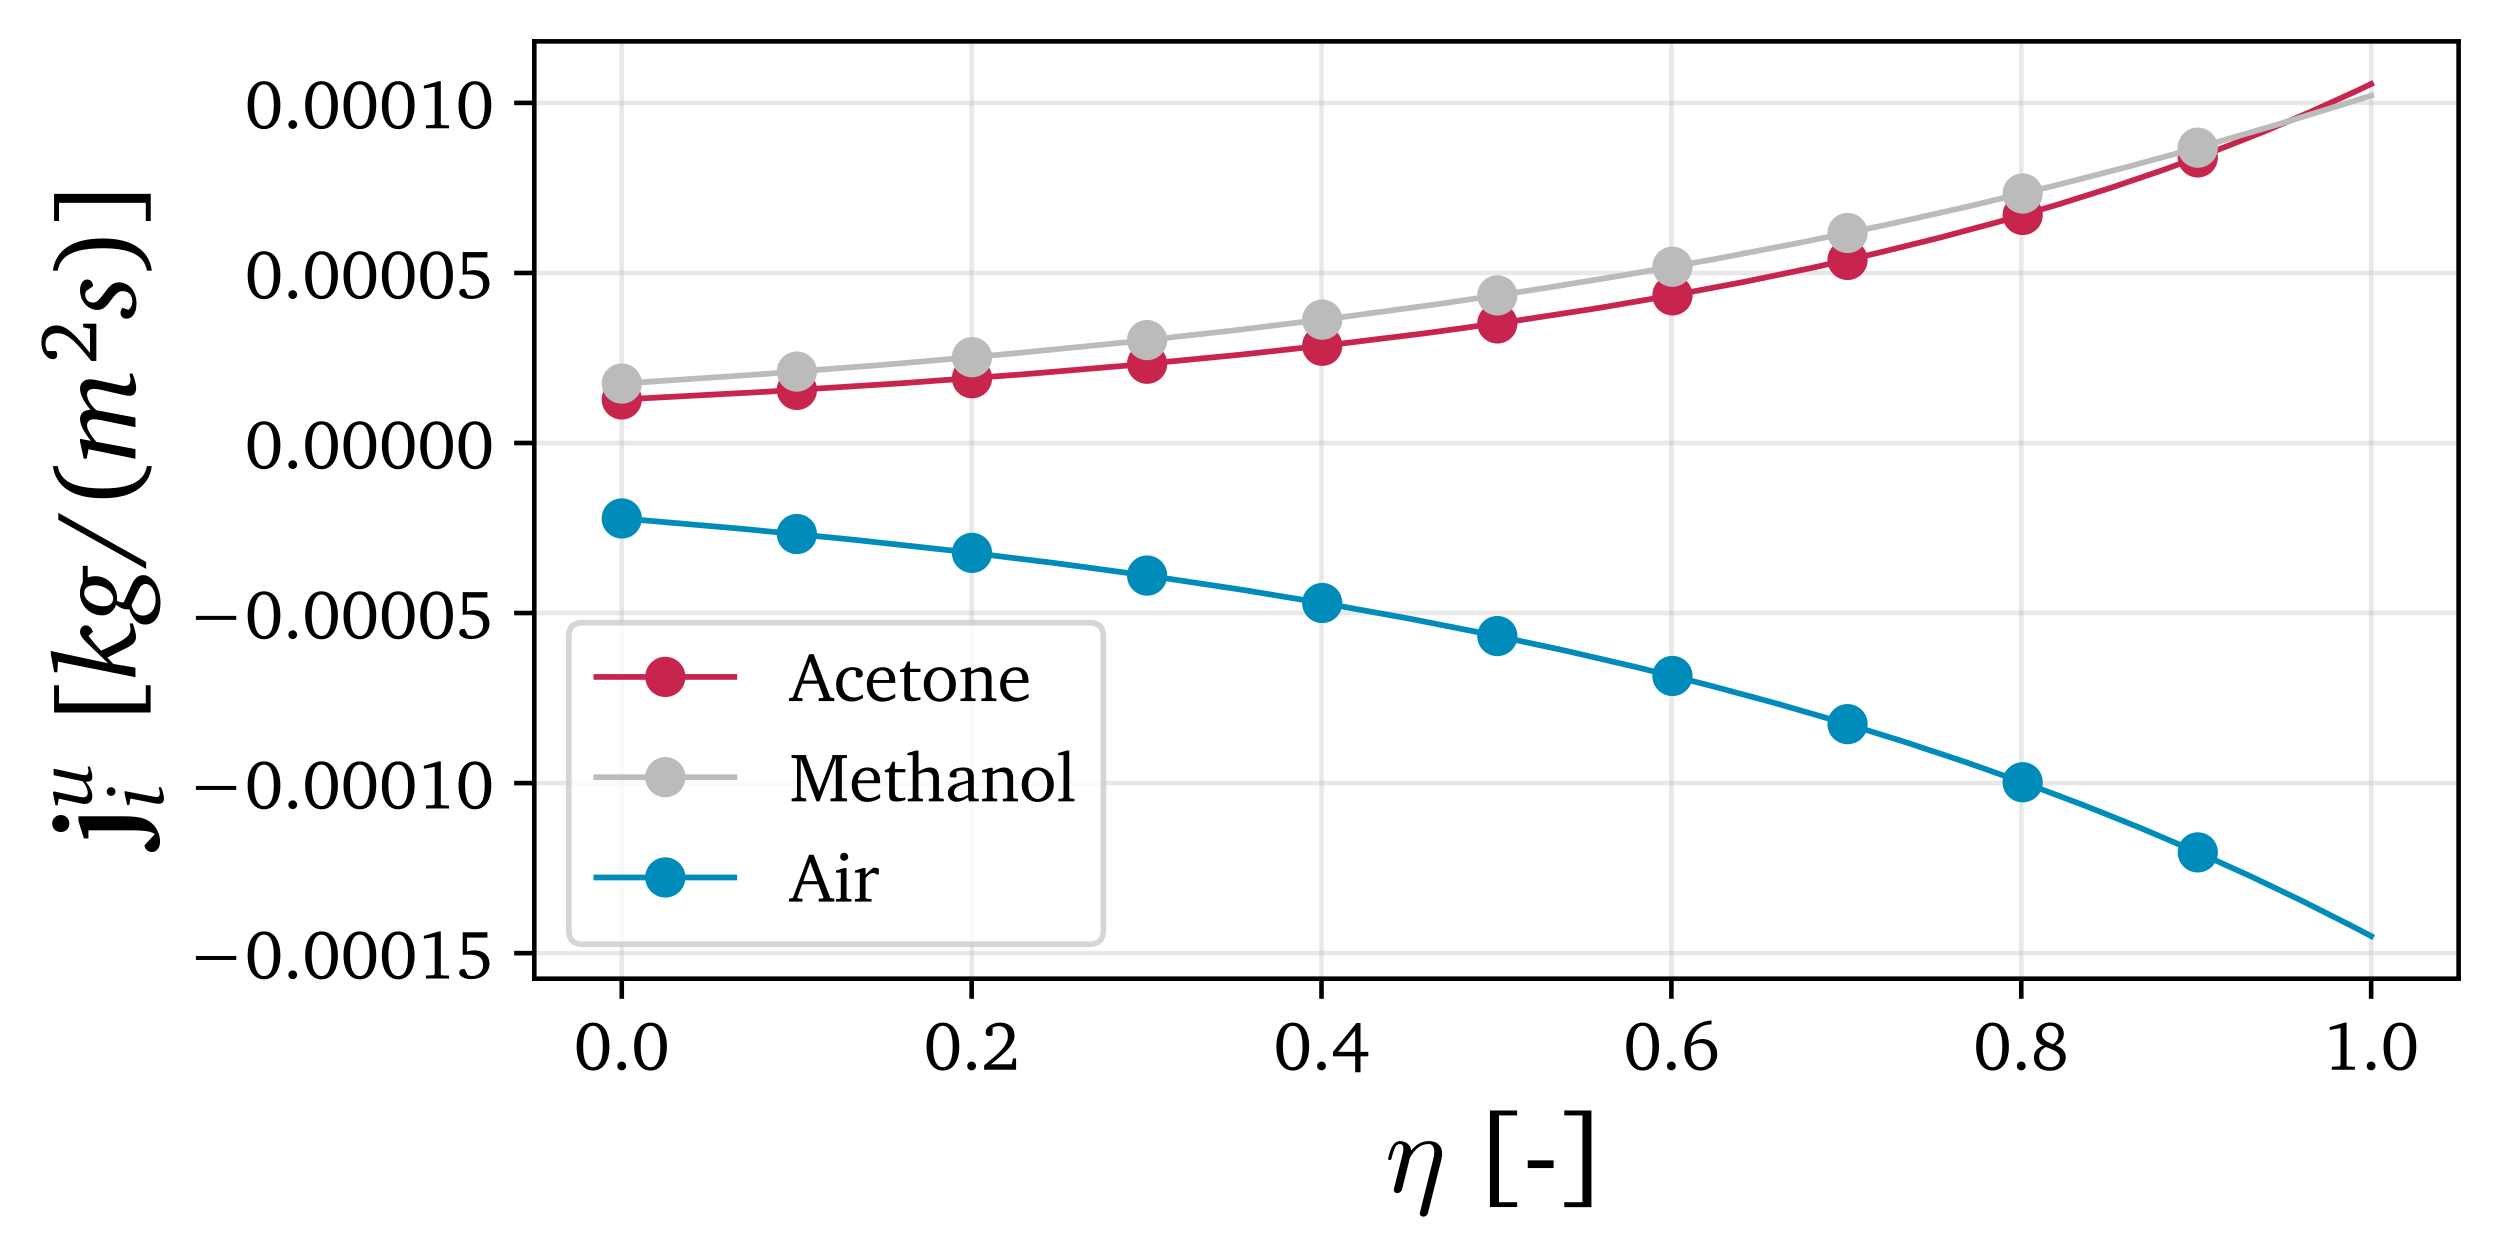 <?xml version="1.0" encoding="utf-8" standalone="no"?>
<!DOCTYPE svg PUBLIC "-//W3C//DTD SVG 1.1//EN"
  "http://www.w3.org/Graphics/SVG/1.1/DTD/svg11.dtd">
<!-- Created with matplotlib (https://matplotlib.org/) -->
<svg height="219.005pt" version="1.1" viewBox="0 0 434.959 219.005" width="434.959pt" xmlns="http://www.w3.org/2000/svg" xmlns:xlink="http://www.w3.org/1999/xlink">
 <defs>
  <style type="text/css">
*{stroke-linecap:butt;stroke-linejoin:round;}
  </style>
 </defs>
 <g id="figure_1">
  <g id="patch_1">
   <path d="M 0 219.005 
L 434.959 219.005 
L 434.959 0 
L 0 0 
z
" style="fill:#ffffff;"/>
  </g>
  <g id="axes_1">
   <g id="patch_2">
    <path d="M 92.959 170.28 
L 427.759 170.28 
L 427.759 7.2 
L 92.959 7.2 
z
" style="fill:#ffffff;"/>
   </g>
   <g id="matplotlib.axis_1">
    <g id="xtick_1">
     <g id="line2d_1">
      <path clip-path="url(#p4b69313952)" d="M 108.177 170.28 
L 108.177 7.2 
" style="fill:none;stroke:#b0b0b0;stroke-linecap:square;stroke-opacity:0.3;stroke-width:0.8;"/>
     </g>
     <g id="line2d_2">
      <defs>
       <path d="M 0 0 
L 0 3.5 
" id="m5c339dd73e" style="stroke:#000000;stroke-width:0.8;"/>
      </defs>
      <g>
       <use style="stroke:#000000;stroke-width:0.8;" x="108.177" xlink:href="#m5c339dd73e" y="170.28"/>
      </g>
     </g>
     <g id="text_1">
      <!-- 0.0 -->
      <defs>
       <path d="M 27.797 68.297 
Q 33.203 68.297 37.547 66 
Q 41.906 63.703 45 59.25 
Q 48.094 54.797 49.797 48.344 
Q 51.5 41.906 51.5 33.594 
Q 51.5 25.297 49.797 18.844 
Q 48.094 12.406 45 7.953 
Q 41.906 3.5 37.547 1.141 
Q 33.203 -1.203 27.797 -1.203 
Q 22.406 -1.203 18.047 1.141 
Q 13.703 3.5 10.594 7.953 
Q 7.5 12.406 5.797 18.844 
Q 4.094 25.297 4.094 33.594 
Q 4.094 41.906 5.797 48.344 
Q 7.5 54.797 10.594 59.25 
Q 13.703 63.703 18.047 66 
Q 22.406 68.297 27.797 68.297 
z
M 27.797 63.594 
Q 20.906 63.594 17.203 56.047 
Q 13.5 48.5 13.5 33.5 
Q 13.5 18.594 17.203 11.094 
Q 20.906 3.594 27.797 3.594 
Q 34.703 3.594 38.344 11.141 
Q 42 18.703 42 33.594 
Q 42 48.5 38.344 56.047 
Q 34.703 63.594 27.797 63.594 
z
" id="Charter-48"/>
       <path d="M 13.906 11.797 
Q 16.5 11.797 18.344 9.938 
Q 20.203 8.094 20.203 5.406 
Q 20.203 2.797 18.344 0.938 
Q 16.5 -0.906 13.906 -0.906 
Q 11.297 -0.906 9.391 0.891 
Q 7.5 2.703 7.5 5.406 
Q 7.5 8.094 9.391 9.938 
Q 11.297 11.797 13.906 11.797 
z
" id="Charter-46"/>
      </defs>
      <g transform="translate(99.838 186.111)scale(0.12 -0.12)">
       <use xlink:href="#Charter-48"/>
       <use x="55.6" xlink:href="#Charter-46"/>
       <use x="83.4" xlink:href="#Charter-48"/>
      </g>
     </g>
    </g>
    <g id="xtick_2">
     <g id="line2d_3">
      <path clip-path="url(#p4b69313952)" d="M 169.05 170.28 
L 169.05 7.2 
" style="fill:none;stroke:#b0b0b0;stroke-linecap:square;stroke-opacity:0.3;stroke-width:0.8;"/>
     </g>
     <g id="line2d_4">
      <g>
       <use style="stroke:#000000;stroke-width:0.8;" x="169.05" xlink:href="#m5c339dd73e" y="170.28"/>
      </g>
     </g>
     <g id="text_2">
      <!-- 0.2 -->
      <defs>
       <path d="M 44.203 7.906 
L 46 16.406 
L 50.5 16.406 
L 50.5 0 
L 4.203 0 
L 4.203 6.297 
Q 12.406 13 18.797 18.5 
Q 25.203 24 29.594 28.953 
Q 34 33.906 36.297 38.547 
Q 38.594 43.203 38.594 48.094 
Q 38.594 55.297 35.094 59.25 
Q 31.594 63.203 25.297 63.203 
Q 23 63.203 20.844 62.641 
Q 18.703 62.094 16.406 60.797 
L 16.406 50.094 
Q 14.297 48.594 11.906 48.594 
Q 9.297 48.594 7.797 50.094 
Q 6.297 51.594 6.297 54.203 
Q 6.297 56.797 7.844 59.344 
Q 9.406 61.906 12.25 63.906 
Q 15.094 65.906 18.938 67.094 
Q 22.797 68.297 27.5 68.297 
Q 32.297 68.297 36.141 66.938 
Q 40 65.594 42.703 63.094 
Q 45.406 60.594 46.844 57.094 
Q 48.297 53.594 48.297 49.406 
Q 48.297 44.703 46.047 40.094 
Q 43.797 35.5 39.438 30.547 
Q 35.094 25.594 28.75 20.047 
Q 22.406 14.5 14.094 7.906 
z
" id="Charter-50"/>
      </defs>
      <g transform="translate(160.711 186.111)scale(0.12 -0.12)">
       <use xlink:href="#Charter-48"/>
       <use x="55.6" xlink:href="#Charter-46"/>
       <use x="83.4" xlink:href="#Charter-50"/>
      </g>
     </g>
    </g>
    <g id="xtick_3">
     <g id="line2d_5">
      <path clip-path="url(#p4b69313952)" d="M 229.922 170.28 
L 229.922 7.2 
" style="fill:none;stroke:#b0b0b0;stroke-linecap:square;stroke-opacity:0.3;stroke-width:0.8;"/>
     </g>
     <g id="line2d_6">
      <g>
       <use style="stroke:#000000;stroke-width:0.8;" x="229.922" xlink:href="#m5c339dd73e" y="170.28"/>
      </g>
     </g>
     <g id="text_3">
      <!-- 0.4 -->
      <defs>
       <path d="M 42.594 67.703 
L 42.594 25.906 
L 53.906 25.906 
L 53.906 19.406 
L 42.594 19.406 
L 42.594 -3.703 
L 34.906 -3.703 
L 34.906 19.406 
L 2.703 19.406 
L 2.703 25.906 
L 36.797 67.703 
z
M 10.203 25.906 
L 34.906 25.906 
L 34.906 56.797 
z
" id="Charter-52"/>
      </defs>
      <g transform="translate(221.583 186.111)scale(0.12 -0.12)">
       <use xlink:href="#Charter-48"/>
       <use x="55.6" xlink:href="#Charter-46"/>
       <use x="83.4" xlink:href="#Charter-52"/>
      </g>
     </g>
    </g>
    <g id="xtick_4">
     <g id="line2d_7">
      <path clip-path="url(#p4b69313952)" d="M 290.795 170.28 
L 290.795 7.2 
" style="fill:none;stroke:#b0b0b0;stroke-linecap:square;stroke-opacity:0.3;stroke-width:0.8;"/>
     </g>
     <g id="line2d_8">
      <g>
       <use style="stroke:#000000;stroke-width:0.8;" x="290.795" xlink:href="#m5c339dd73e" y="170.28"/>
      </g>
     </g>
     <g id="text_4">
      <!-- 0.6 -->
      <defs>
       <path d="M 44.297 65.594 
L 44 65.594 
Q 31.906 65.594 24.453 58.688 
Q 17 51.797 14.703 38.406 
Q 22.594 44.5 31.703 44.5 
Q 36.203 44.5 40 42.891 
Q 43.797 41.297 46.547 38.391 
Q 49.297 35.5 50.891 31.5 
Q 52.5 27.5 52.5 22.703 
Q 52.5 17.594 50.641 13.25 
Q 48.797 8.906 45.547 5.703 
Q 42.297 2.5 37.844 0.641 
Q 33.406 -1.203 28.297 -1.203 
Q 23.203 -1.203 18.953 0.797 
Q 14.703 2.797 11.594 6.5 
Q 8.5 10.203 6.75 15.547 
Q 5 20.906 5 27.703 
Q 5 37.297 7.703 45.094 
Q 10.406 52.906 15.453 58.547 
Q 20.5 64.203 27.797 67.5 
Q 35.094 70.797 44.297 71.406 
z
M 14.5 34 
Q 14.297 32.406 14.297 30.844 
Q 14.297 29.297 14.297 27.906 
Q 14.297 15.906 18.141 9.75 
Q 22 3.594 29.094 3.594 
Q 32.203 3.594 34.844 4.938 
Q 37.5 6.297 39.391 8.688 
Q 41.297 11.094 42.344 14.438 
Q 43.406 17.797 43.406 21.797 
Q 43.406 29.594 39.406 34.047 
Q 35.406 38.5 29 38.5 
Q 20.594 38.5 14.5 34 
z
" id="Charter-54"/>
      </defs>
      <g transform="translate(282.456 186.111)scale(0.12 -0.12)">
       <use xlink:href="#Charter-48"/>
       <use x="55.6" xlink:href="#Charter-46"/>
       <use x="83.4" xlink:href="#Charter-54"/>
      </g>
     </g>
    </g>
    <g id="xtick_5">
     <g id="line2d_9">
      <path clip-path="url(#p4b69313952)" d="M 351.668 170.28 
L 351.668 7.2 
" style="fill:none;stroke:#b0b0b0;stroke-linecap:square;stroke-opacity:0.3;stroke-width:0.8;"/>
     </g>
     <g id="line2d_10">
      <g>
       <use style="stroke:#000000;stroke-width:0.8;" x="351.668" xlink:href="#m5c339dd73e" y="170.28"/>
      </g>
     </g>
     <g id="text_5">
      <!-- 0.8 -->
      <defs>
       <path d="M 32.094 36.906 
Q 36 39.5 38.047 43.094 
Q 40.094 46.703 40.094 50.703 
Q 40.094 56.703 36.797 60.203 
Q 33.5 63.703 28 63.703 
Q 25.406 63.703 23.203 62.797 
Q 21 61.906 19.344 60.297 
Q 17.703 58.703 16.797 56.547 
Q 15.906 54.406 15.906 51.906 
Q 15.906 46.906 19.906 43.344 
Q 23.906 39.797 32.094 36.906 
z
M 36.297 35.094 
Q 43.406 32.594 47 28.188 
Q 50.594 23.797 50.594 17.906 
Q 50.594 13.906 48.938 10.344 
Q 47.297 6.797 44.25 4.141 
Q 41.203 1.5 36.953 -0.047 
Q 32.703 -1.594 27.5 -1.594 
Q 22.094 -1.594 17.797 -0.141 
Q 13.5 1.297 10.547 3.844 
Q 7.594 6.406 6 9.953 
Q 4.406 13.5 4.406 17.703 
Q 4.406 29.703 18.094 35 
Q 7.594 39.406 7.594 50.406 
Q 7.594 54.406 9.094 57.703 
Q 10.594 61 13.297 63.391 
Q 16 65.797 19.797 67.141 
Q 23.594 68.5 28.297 68.5 
Q 32.797 68.5 36.391 67.25 
Q 40 66 42.547 63.75 
Q 45.094 61.5 46.438 58.391 
Q 47.797 55.297 47.797 51.703 
Q 47.797 46.703 44.844 42.344 
Q 41.906 38 36.297 35.094 
z
M 21.906 32.906 
Q 16.797 30.203 14.438 26.797 
Q 12.094 23.406 12.094 18.297 
Q 12.094 11.703 16.344 7.641 
Q 20.594 3.594 27.797 3.594 
Q 34.297 3.594 38.141 7.25 
Q 42 10.906 42 16.906 
Q 42 19.906 40.75 22.047 
Q 39.5 24.203 37 26 
Q 34.5 27.797 30.703 29.391 
Q 26.906 31 21.906 32.906 
z
" id="Charter-56"/>
      </defs>
      <g transform="translate(343.329 186.111)scale(0.12 -0.12)">
       <use xlink:href="#Charter-48"/>
       <use x="55.6" xlink:href="#Charter-46"/>
       <use x="83.4" xlink:href="#Charter-56"/>
      </g>
     </g>
    </g>
    <g id="xtick_6">
     <g id="line2d_11">
      <path clip-path="url(#p4b69313952)" d="M 412.541 170.28 
L 412.541 7.2 
" style="fill:none;stroke:#b0b0b0;stroke-linecap:square;stroke-opacity:0.3;stroke-width:0.8;"/>
     </g>
     <g id="line2d_12">
      <g>
       <use style="stroke:#000000;stroke-width:0.8;" x="412.541" xlink:href="#m5c339dd73e" y="170.28"/>
      </g>
     </g>
     <g id="text_6">
      <!-- 1.0 -->
      <defs>
       <path d="M 33.906 68.297 
L 33.906 6.203 
L 35.094 4.703 
L 45.906 4.203 
L 45.906 0 
L 12.406 0 
L 12.406 4.297 
L 23.906 4.906 
L 25.094 6.594 
L 25.094 60.406 
L 9.406 57.594 
L 9.406 61.797 
L 31.094 68.297 
z
" id="Charter-49"/>
      </defs>
      <g transform="translate(404.202 186.111)scale(0.12 -0.12)">
       <use xlink:href="#Charter-49"/>
       <use x="55.6" xlink:href="#Charter-46"/>
       <use x="83.4" xlink:href="#Charter-48"/>
      </g>
     </g>
    </g>
    <g id="text_7">
     <!-- $\eta$ [-] -->
     <defs>
      <path d="M 10.688 -1.125 
Q 9.469 -1.125 8.594 -0.344 
Q 7.719 0.438 7.719 1.703 
Q 7.719 2.297 7.812 2.594 
L 15.281 32.422 
Q 16.016 35.203 16.016 37.312 
Q 16.016 41.609 13.094 41.609 
Q 9.969 41.609 8.453 37.859 
Q 6.938 34.125 5.516 28.422 
Q 5.516 28.125 5.219 27.953 
Q 4.938 27.781 4.688 27.781 
L 3.516 27.781 
Q 3.172 27.781 2.922 28.141 
Q 2.688 28.516 2.688 28.812 
Q 3.766 33.156 4.766 36.172 
Q 5.766 39.203 7.891 41.688 
Q 10.016 44.188 13.188 44.188 
Q 16.891 44.188 19.797 41.844 
Q 22.703 39.5 22.703 35.797 
Q 25.641 39.703 29.594 41.938 
Q 33.547 44.188 38.188 44.188 
Q 43.406 44.188 46.547 41.375 
Q 49.703 38.578 49.703 33.406 
Q 49.703 30.422 49.031 27.875 
L 37.406 -18.406 
Q 37.109 -19.828 35.938 -20.703 
Q 34.766 -21.578 33.297 -21.578 
Q 32.078 -21.578 31.203 -20.812 
Q 30.328 -20.062 30.328 -18.797 
Q 30.328 -18.219 30.422 -18.016 
L 41.891 28.078 
Q 42.922 32.172 42.922 34.906 
Q 42.922 37.703 41.75 39.656 
Q 40.578 41.609 37.984 41.609 
Q 28.172 41.609 21.688 29.5 
L 14.891 2.203 
Q 14.547 0.828 13.344 -0.141 
Q 12.156 -1.125 10.688 -1.125 
z
" id="Cmmi10-180"/>
      <path id="Charter-32"/>
      <path d="M 37.594 70.797 
L 37.594 66.5 
L 21.797 66.5 
L 21.797 -9 
L 37.594 -9 
L 37.594 -13.203 
L 13.906 -13.203 
L 13.906 70.797 
z
" id="Charter-91"/>
      <path d="M 27.203 27.406 
L 27.203 20.703 
L 4.703 20.703 
L 4.703 27.406 
z
" id="Charter-45"/>
      <path d="M 28.203 70.797 
L 28.203 -13.297 
L 4.594 -13.297 
L 4.594 -9 
L 20.406 -9 
L 20.406 66.5 
L 4.594 66.5 
L 4.594 70.797 
z
" id="Charter-93"/>
     </defs>
     <g transform="translate(240.959 207.405)scale(0.2 -0.2)">
      <use transform="translate(0 0.203)" xlink:href="#Cmmi10-180"/>
      <use transform="translate(49.609 0.203)" xlink:href="#Charter-32"/>
      <use transform="translate(77.409 0.203)" xlink:href="#Charter-91"/>
      <use transform="translate(119.509 0.203)" xlink:href="#Charter-45"/>
      <use transform="translate(151.409 0.203)" xlink:href="#Charter-93"/>
     </g>
    </g>
   </g>
   <g id="matplotlib.axis_2">
    <g id="ytick_1">
     <g id="line2d_13">
      <path clip-path="url(#p4b69313952)" d="M 92.959 165.831 
L 427.759 165.831 
" style="fill:none;stroke:#b0b0b0;stroke-linecap:square;stroke-opacity:0.3;stroke-width:0.8;"/>
     </g>
     <g id="line2d_14">
      <defs>
       <path d="M 0 0 
L -3.5 0 
" id="mdfd00751f2" style="stroke:#000000;stroke-width:0.8;"/>
      </defs>
      <g>
       <use style="stroke:#000000;stroke-width:0.8;" x="92.959" xlink:href="#mdfd00751f2" y="165.831"/>
      </g>
     </g>
     <g id="text_8">
      <!-- −0.00015 -->
      <defs>
       <path d="M 70.906 32.703 
L 70.906 26.906 
L 12.406 26.906 
L 12.406 32.703 
z
" id="Charter-8722"/>
       <path d="M 45.906 67.094 
L 45.906 59.297 
L 16.297 59.297 
L 16.297 39.297 
Q 22 40.906 27 40.906 
Q 32 40.906 36.047 39.5 
Q 40.094 38.094 42.938 35.547 
Q 45.797 33 47.344 29.5 
Q 48.906 26 48.906 21.703 
Q 48.906 16.906 47.047 12.75 
Q 45.203 8.594 41.703 5.547 
Q 38.203 2.5 33.25 0.797 
Q 28.297 -0.906 22.203 -0.906 
Q 18.297 -0.906 15.141 -0.094 
Q 12 0.703 9.75 2 
Q 7.5 3.297 6.25 5 
Q 5 6.703 5 8.5 
Q 5 10.797 6.594 12.297 
Q 8.203 13.797 10.797 13.797 
Q 11.703 13.797 13.203 13.5 
L 17.203 4.906 
Q 20.5 3.703 23.906 3.703 
Q 27.406 3.703 30.297 4.891 
Q 33.203 6.094 35.297 8.188 
Q 37.406 10.297 38.547 13.25 
Q 39.703 16.203 39.703 19.703 
Q 39.703 27.5 34.547 31.094 
Q 29.406 34.703 18.906 34.703 
Q 13.406 34.703 10.094 34.094 
L 10.094 67.094 
z
" id="Charter-53"/>
      </defs>
      <g transform="translate(32.6 170.247)scale(0.12 -0.12)">
       <use xlink:href="#Charter-8722"/>
       <use x="83.3" xlink:href="#Charter-48"/>
       <use x="138.9" xlink:href="#Charter-46"/>
       <use x="166.7" xlink:href="#Charter-48"/>
       <use x="222.3" xlink:href="#Charter-48"/>
       <use x="277.9" xlink:href="#Charter-48"/>
       <use x="333.5" xlink:href="#Charter-49"/>
       <use x="389.1" xlink:href="#Charter-53"/>
      </g>
     </g>
    </g>
    <g id="ytick_2">
     <g id="line2d_15">
      <path clip-path="url(#p4b69313952)" d="M 92.959 136.246 
L 427.759 136.246 
" style="fill:none;stroke:#b0b0b0;stroke-linecap:square;stroke-opacity:0.3;stroke-width:0.8;"/>
     </g>
     <g id="line2d_16">
      <g>
       <use style="stroke:#000000;stroke-width:0.8;" x="92.959" xlink:href="#mdfd00751f2" y="136.246"/>
      </g>
     </g>
     <g id="text_9">
      <!-- −0.00010 -->
      <g transform="translate(32.6 140.661)scale(0.12 -0.12)">
       <use xlink:href="#Charter-8722"/>
       <use x="83.3" xlink:href="#Charter-48"/>
       <use x="138.9" xlink:href="#Charter-46"/>
       <use x="166.7" xlink:href="#Charter-48"/>
       <use x="222.3" xlink:href="#Charter-48"/>
       <use x="277.9" xlink:href="#Charter-48"/>
       <use x="333.5" xlink:href="#Charter-49"/>
       <use x="389.1" xlink:href="#Charter-48"/>
      </g>
     </g>
    </g>
    <g id="ytick_3">
     <g id="line2d_17">
      <path clip-path="url(#p4b69313952)" d="M 92.959 106.66 
L 427.759 106.66 
" style="fill:none;stroke:#b0b0b0;stroke-linecap:square;stroke-opacity:0.3;stroke-width:0.8;"/>
     </g>
     <g id="line2d_18">
      <g>
       <use style="stroke:#000000;stroke-width:0.8;" x="92.959" xlink:href="#mdfd00751f2" y="106.66"/>
      </g>
     </g>
     <g id="text_10">
      <!-- −0.00005 -->
      <g transform="translate(32.6 111.076)scale(0.12 -0.12)">
       <use xlink:href="#Charter-8722"/>
       <use x="83.3" xlink:href="#Charter-48"/>
       <use x="138.9" xlink:href="#Charter-46"/>
       <use x="166.7" xlink:href="#Charter-48"/>
       <use x="222.3" xlink:href="#Charter-48"/>
       <use x="277.9" xlink:href="#Charter-48"/>
       <use x="333.5" xlink:href="#Charter-48"/>
       <use x="389.1" xlink:href="#Charter-53"/>
      </g>
     </g>
    </g>
    <g id="ytick_4">
     <g id="line2d_19">
      <path clip-path="url(#p4b69313952)" d="M 92.959 77.075 
L 427.759 77.075 
" style="fill:none;stroke:#b0b0b0;stroke-linecap:square;stroke-opacity:0.3;stroke-width:0.8;"/>
     </g>
     <g id="line2d_20">
      <g>
       <use style="stroke:#000000;stroke-width:0.8;" x="92.959" xlink:href="#mdfd00751f2" y="77.075"/>
      </g>
     </g>
     <g id="text_11">
      <!-- 0.00000 -->
      <g transform="translate(42.596 81.491)scale(0.12 -0.12)">
       <use xlink:href="#Charter-48"/>
       <use x="55.6" xlink:href="#Charter-46"/>
       <use x="83.4" xlink:href="#Charter-48"/>
       <use x="139" xlink:href="#Charter-48"/>
       <use x="194.6" xlink:href="#Charter-48"/>
       <use x="250.2" xlink:href="#Charter-48"/>
       <use x="305.8" xlink:href="#Charter-48"/>
      </g>
     </g>
    </g>
    <g id="ytick_5">
     <g id="line2d_21">
      <path clip-path="url(#p4b69313952)" d="M 92.959 47.49 
L 427.759 47.49 
" style="fill:none;stroke:#b0b0b0;stroke-linecap:square;stroke-opacity:0.3;stroke-width:0.8;"/>
     </g>
     <g id="line2d_22">
      <g>
       <use style="stroke:#000000;stroke-width:0.8;" x="92.959" xlink:href="#mdfd00751f2" y="47.49"/>
      </g>
     </g>
     <g id="text_12">
      <!-- 0.00005 -->
      <g transform="translate(42.596 51.905)scale(0.12 -0.12)">
       <use xlink:href="#Charter-48"/>
       <use x="55.6" xlink:href="#Charter-46"/>
       <use x="83.4" xlink:href="#Charter-48"/>
       <use x="139" xlink:href="#Charter-48"/>
       <use x="194.6" xlink:href="#Charter-48"/>
       <use x="250.2" xlink:href="#Charter-48"/>
       <use x="305.8" xlink:href="#Charter-53"/>
      </g>
     </g>
    </g>
    <g id="ytick_6">
     <g id="line2d_23">
      <path clip-path="url(#p4b69313952)" d="M 92.959 17.904 
L 427.759 17.904 
" style="fill:none;stroke:#b0b0b0;stroke-linecap:square;stroke-opacity:0.3;stroke-width:0.8;"/>
     </g>
     <g id="line2d_24">
      <g>
       <use style="stroke:#000000;stroke-width:0.8;" x="92.959" xlink:href="#mdfd00751f2" y="17.904"/>
      </g>
     </g>
     <g id="text_13">
      <!-- 0.00010 -->
      <g transform="translate(42.596 22.32)scale(0.12 -0.12)">
       <use xlink:href="#Charter-48"/>
       <use x="55.6" xlink:href="#Charter-46"/>
       <use x="83.4" xlink:href="#Charter-48"/>
       <use x="139" xlink:href="#Charter-48"/>
       <use x="194.6" xlink:href="#Charter-48"/>
       <use x="250.2" xlink:href="#Charter-49"/>
       <use x="305.8" xlink:href="#Charter-48"/>
      </g>
     </g>
    </g>
    <g id="text_14">
     <!-- $\mathbf{j}_i^u$ $[kg/(m^2s)]$ -->
     <defs>
      <path d="M 3.797 40.906 
L 3.797 44.797 
L 18.906 49.594 
L 23.094 49.594 
L 23.094 9.797 
Q 23.094 2.297 22.094 -3.344 
Q 21.094 -9 17.703 -13.406 
Q 14.797 -17.203 10.344 -19.297 
Q 5.906 -21.406 1.094 -21.406 
Q -3.094 -21.406 -5.547 -19.406 
Q -8 -17.406 -8 -14.406 
Q -8 -12 -6.453 -10.141 
Q -4.906 -8.297 -2.203 -7.797 
L 7.594 -16.906 
Q 9.5 -14.297 10.203 -9.391 
Q 10.906 -4.5 10.906 2.906 
L 10.906 40.906 
z
M 9.406 64.906 
Q 9.406 68.203 11.453 70.297 
Q 13.5 72.406 16.906 72.406 
Q 20 72.406 22.094 70.25 
Q 24.203 68.094 24.203 64.797 
Q 24.203 61.703 22 59.594 
Q 19.797 57.5 16.703 57.5 
Q 13.703 57.5 11.547 59.547 
Q 9.406 61.594 9.406 64.906 
z
" id="Charter-Bold-106"/>
      <path d="M 18.703 48.297 
L 3 45 
L 3 42.406 
L 11.297 40.906 
L 5.5 14.594 
C 5 12.297 4.703 10.297 4.703 8.594 
C 4.703 2.703 8.406 -0.797 14.406 -0.797 
C 19.797 -0.797 25.797 1.906 32.5 7.5 
C 32.406 6.797 32.406 6.203 32.406 5.594 
C 32.406 1.203 34.297 -0.797 38.406 -0.797 
C 41.5 -0.797 45.703 0.297 51.203 2.297 
L 51.203 5.094 
C 48.797 4.406 46.906 4 45.594 4 
C 42.406 4 40.406 5.797 40.406 7.906 
C 40.406 10 40.906 12.203 41.406 14.703 
L 48.5 47.297 
L 40.406 47.297 
L 32.906 11.203 
C 27.297 6.797 22.203 4.906 18.703 4.906 
C 15.094 4.906 12.906 6.906 12.906 10.406 
C 12.906 11.906 13.297 14.406 14 17.797 
L 20.297 46.906 
z
" id="Charter-Italic-117"/>
      <path d="M 20.094 70.406 
C 17.094 70.406 14.703 68 14.703 65 
C 14.703 61.906 17.094 59.594 20.094 59.594 
C 23 59.594 25.5 62 25.5 65 
C 25.5 67.906 23 70.406 20.094 70.406 
z
M 18.094 48.203 
L 3.297 45 
L 3.297 42.406 
L 11.406 40.906 
L 5.5 11.094 
C 5.094 8.906 4.906 7.094 4.906 5.906 
C 4.906 1.5 7 -0.703 11.297 -0.703 
C 15.094 -0.703 19.906 0.5 25.406 2.797 
L 25.406 5.906 
C 22.297 4.906 19.906 4.406 18 4.406 
C 14.906 4.406 13.203 5.703 13.203 8.297 
C 13.203 8.906 13.297 9.703 13.5 10.797 
L 20.703 48.203 
z
" id="Charter-Italic-105"/>
      <path d="M 22.5 73.594 
L 6.797 70.703 
L 6.797 67.906 
L 16 67.406 
L 2.5 0 
L 10.797 0 
L 14 19.203 
L 19.703 24.406 
L 28.203 7.203 
C 30.797 2 33.594 -0.5 37.594 -0.5 
C 39.5 -0.5 43.5 0.297 49.297 2.203 
L 49.297 5 
C 47.297 4.594 45.594 4.297 44.094 4.297 
C 37.203 4.297 33.203 12.797 25.594 30 
C 30 34 34.203 37.703 38.5 40.797 
L 42.094 36.906 
C 45.797 38.406 47.594 40.5 47.594 43.094 
C 47.594 46 45.203 48.203 41.906 48.203 
C 39.5 48.203 36.594 46.5 33.094 42.906 
L 14.594 23.797 
L 25.297 73.594 
z
" id="Charter-Italic-107"/>
      <path d="M 33.703 45.797 
C 30.594 47.406 27.594 48.297 24.406 48.297 
C 13.5 48.297 4.906 39.797 4.906 28.906 
C 4.906 23.594 8.094 19.203 14.094 16.797 
C 11.406 13.406 10.094 10.406 10.094 7.094 
C 10.094 6.5 10.094 6 10.203 5.406 
C 1.203 1.906 -3.094 -2.094 -3.094 -8.5 
C -3.094 -16.5 4.094 -21.797 15.797 -21.797 
C 29.594 -21.797 39.906 -14.297 39.906 -6.906 
C 39.906 -2.594 37.297 0.594 32.094 3 
L 16.203 10.203 
C 16.203 10.406 16.203 10.594 16.203 10.797 
C 16.203 12.703 16.594 14.406 17.5 16.094 
C 18.797 16 19.594 16 19.797 16 
C 30.094 16 39 23.906 39 34.906 
C 39 37 38.594 39.203 37.703 41.5 
L 48 41.5 
L 48 45.797 
z
M 31.094 35.5 
C 31.094 26.406 25.203 19.406 19.5 19.406 
C 15.406 19.406 12.797 22.406 12.797 27.797 
C 12.797 37.203 18.5 44.594 24.297 44.594 
C 28.594 44.594 31.094 41.406 31.094 35.5 
z
M 13.906 3.406 
L 26.594 -2.5 
C 30.406 -4.203 32.203 -6.297 32.203 -8.906 
C 32.203 -13.406 26.906 -17.594 18.203 -17.594 
C 10.203 -17.594 4.703 -12.906 4.703 -6.5 
C 4.703 -1.406 7.906 2 13.906 3.406 
z
" id="Charter-Italic-103"/>
      <path d="M 46 67.094 
L 3.203 -9.297 
L -2.797 -9.297 
L 39.906 67.094 
z
" id="Charter-47"/>
      <path d="M 38.594 67.594 
Q 28.297 65.797 23.688 56.141 
Q 19.094 46.5 19.094 28.406 
Q 19.094 10.703 23.797 1.203 
Q 28.5 -8.297 38.594 -10 
L 38.594 -14.203 
Q 25.5 -12.703 18.047 -1.75 
Q 10.594 9.203 10.594 28.5 
Q 10.594 48.094 17.891 59.094 
Q 25.203 70.094 38.594 71.797 
z
" id="Charter-40"/>
      <path d="M 18.094 48.203 
L 3.297 45 
L 3.297 42.406 
L 11.5 40.797 
L 3.203 0 
L 11.594 0 
L 17.906 33.906 
C 24.203 39.594 29.5 42.094 32.094 42.094 
C 35.594 42.094 37.594 39.906 37.594 36.203 
C 37.594 34.797 37.297 32.5 36.703 29.297 
L 30.703 0 
L 39 0 
L 45.5 34 
C 50.094 39.406 55.297 42.094 59.094 42.094 
C 62.406 42.094 64 39.906 64 35.703 
C 64 34.297 63.797 32.203 63.094 29.297 
L 58.797 10.797 
C 58.297 8.5 58 6.594 58 5.406 
C 58 1.297 60.297 -0.594 65.297 -0.594 
C 68 -0.594 72 0.5 77.297 2.5 
L 77.297 5.203 
C 75 4.594 73.094 4.297 71.703 4.297 
C 68.5 4.297 66.594 6.094 66.594 9.297 
C 66.594 10.906 67.094 13.094 67.703 15.797 
L 71.094 31.297 
C 71.906 34.703 72.297 37.5 72.297 39.703 
C 72.297 45 68.906 48.203 64.094 48.203 
C 59.297 48.203 53.094 45.203 45.797 39.094 
C 45.703 45 42.703 48.203 37.703 48.203 
C 33 48.203 26.594 45.094 18.797 38.703 
L 20.594 48.203 
z
" id="Charter-Italic-109"/>
      <path d="M 26.594 36.906 
C 30.297 37.094 32.406 39.203 32.406 42 
C 32.406 45.5 28.797 48.203 23.094 48.203 
C 13.5 48.203 5.906 41.297 5.906 33.094 
C 5.906 27.5 9.703 24.797 15.406 20.5 
C 19.594 17.297 22.297 15 22.297 11.203 
C 22.297 5.906 18.906 2.703 13.203 2.703 
C 10.094 2.703 7.594 3.906 6 6.203 
L 7.797 11.203 
C 6.203 12.406 4.906 13 3.5 13 
C 0.406 13 -1.703 11 -1.703 7.906 
C -1.703 2.703 3.203 -0.906 11.594 -0.906 
C 22.5 -0.906 29.906 5.797 29.906 14.5 
C 29.906 20.5 25.797 23.094 19.797 27.703 
C 15.094 31.297 12.297 33.406 12.297 37 
C 12.297 40.906 15.297 43.703 19.297 43.703 
C 20.406 43.703 21.406 43.406 22.406 42.703 
z
" id="Charter-Italic-115"/>
      <path d="M 3.094 71.797 
Q 16.5 70.094 23.797 59.094 
Q 31.094 48.094 31.094 28.5 
Q 31.094 9.203 23.641 -1.75 
Q 16.203 -12.703 3.094 -14.203 
L 3.094 -10 
Q 13.203 -8.297 17.891 1.203 
Q 22.594 10.703 22.594 28.406 
Q 22.594 46.5 18 56.141 
Q 13.406 65.797 3.094 67.594 
L 3.094 71.797 
z
" id="Charter-41"/>
     </defs>
     <g transform="translate(23.6 146.64)rotate(-90)scale(0.2 -0.2)">
      <use transform="translate(0 0.177)" xlink:href="#Charter-Bold-106"/>
      <use transform="translate(30.55 38.222)scale(0.7)" xlink:href="#Charter-Italic-117"/>
      <use transform="translate(30.55 -24.12)scale(0.7)" xlink:href="#Charter-Italic-105"/>
      <use transform="translate(71.69 0.177)" xlink:href="#Charter-32"/>
      <use transform="translate(99.49 0.177)" xlink:href="#Charter-91"/>
      <use transform="translate(141.59 0.177)" xlink:href="#Charter-Italic-107"/>
      <use transform="translate(192.99 0.177)" xlink:href="#Charter-Italic-103"/>
      <use transform="translate(241.09 0.177)" xlink:href="#Charter-47"/>
      <use transform="translate(289.19 0.177)" xlink:href="#Charter-40"/>
      <use transform="translate(330.89 0.177)" xlink:href="#Charter-Italic-109"/>
      <use transform="translate(416.304 34.192)scale(0.7)" xlink:href="#Charter-50"/>
      <use transform="translate(457.653 0.177)" xlink:href="#Charter-Italic-115"/>
      <use transform="translate(494.653 0.177)" xlink:href="#Charter-41"/>
      <use transform="translate(536.353 0.177)" xlink:href="#Charter-93"/>
     </g>
    </g>
   </g>
   <g id="line2d_25">
    <path clip-path="url(#p4b69313952)" d="M 108.177 69.494 
L 133.464 68.145 
L 156.619 66.69 
L 177.946 65.127 
L 197.445 63.48 
L 215.725 61.716 
L 232.786 59.847 
L 248.629 57.892 
L 263.558 55.829 
L 277.573 53.673 
L 290.978 51.386 
L 303.469 49.034 
L 315.351 46.577 
L 326.624 44.026 
L 337.592 41.316 
L 347.951 38.529 
L 358.005 35.593 
L 367.45 32.607 
L 376.59 29.488 
L 385.425 26.239 
L 393.956 22.866 
L 402.182 19.374 
L 410.103 15.771 
L 412.541 14.613 
L 412.541 14.613 
" style="fill:none;stroke:#c7254e;stroke-linecap:square;"/>
    <defs>
     <path d="M 0 3 
C 0.796 3 1.559 2.684 2.121 2.121 
C 2.684 1.559 3 0.796 3 0 
C 3 -0.796 2.684 -1.559 2.121 -2.121 
C 1.559 -2.684 0.796 -3 0 -3 
C -0.796 -3 -1.559 -2.684 -2.121 -2.121 
C -2.684 -1.559 -3 -0.796 -3 0 
C -3 0.796 -2.684 1.559 -2.121 2.121 
C -1.559 2.684 -0.796 3 0 3 
z
" id="ma71bebf21c" style="stroke:#c7254e;"/>
    </defs>
    <g clip-path="url(#p4b69313952)">
     <use style="fill:#c7254e;stroke:#c7254e;" x="108.177" xlink:href="#ma71bebf21c" y="69.494"/>
     <use style="fill:#c7254e;stroke:#c7254e;" x="138.644" xlink:href="#ma71bebf21c" y="67.84"/>
     <use style="fill:#c7254e;stroke:#c7254e;" x="169.111" xlink:href="#ma71bebf21c" y="65.803"/>
     <use style="fill:#c7254e;stroke:#c7254e;" x="199.577" xlink:href="#ma71bebf21c" y="63.286"/>
     <use style="fill:#c7254e;stroke:#c7254e;" x="230.044" xlink:href="#ma71bebf21c" y="60.163"/>
     <use style="fill:#c7254e;stroke:#c7254e;" x="260.511" xlink:href="#ma71bebf21c" y="56.269"/>
     <use style="fill:#c7254e;stroke:#c7254e;" x="290.978" xlink:href="#ma71bebf21c" y="51.386"/>
     <use style="fill:#c7254e;stroke:#c7254e;" x="321.445" xlink:href="#ma71bebf21c" y="45.226"/>
     <use style="fill:#c7254e;stroke:#c7254e;" x="351.912" xlink:href="#ma71bebf21c" y="37.401"/>
     <use style="fill:#c7254e;stroke:#c7254e;" x="382.378" xlink:href="#ma71bebf21c" y="27.387"/>
    </g>
   </g>
   <g id="line2d_26">
    <path clip-path="url(#p4b69313952)" d="M 108.177 66.736 
L 132.246 65.117 
L 154.791 63.378 
L 175.813 61.536 
L 195.921 59.551 
L 214.811 57.465 
L 232.786 55.261 
L 250.152 52.91 
L 266.909 50.415 
L 283.057 47.784 
L 298.595 45.026 
L 313.523 42.152 
L 328.147 39.112 
L 342.467 35.907 
L 356.482 32.541 
L 370.192 29.018 
L 383.597 25.346 
L 397.002 21.444 
L 410.408 17.305 
L 412.541 16.625 
L 412.541 16.625 
" style="fill:none;stroke:#bbbbbb;stroke-linecap:square;"/>
    <defs>
     <path d="M 0 3 
C 0.796 3 1.559 2.684 2.121 2.121 
C 2.684 1.559 3 0.796 3 0 
C 3 -0.796 2.684 -1.559 2.121 -2.121 
C 1.559 -2.684 0.796 -3 0 -3 
C -0.796 -3 -1.559 -2.684 -2.121 -2.121 
C -2.684 -1.559 -3 -0.796 -3 0 
C -3 0.796 -2.684 1.559 -2.121 2.121 
C -1.559 2.684 -0.796 3 0 3 
z
" id="mb829fe5a7e" style="stroke:#bbbbbb;"/>
    </defs>
    <g clip-path="url(#p4b69313952)">
     <use style="fill:#bbbbbb;stroke:#bbbbbb;" x="108.177" xlink:href="#mb829fe5a7e" y="66.736"/>
     <use style="fill:#bbbbbb;stroke:#bbbbbb;" x="138.644" xlink:href="#mb829fe5a7e" y="64.647"/>
     <use style="fill:#bbbbbb;stroke:#bbbbbb;" x="169.111" xlink:href="#mb829fe5a7e" y="62.148"/>
     <use style="fill:#bbbbbb;stroke:#bbbbbb;" x="199.577" xlink:href="#mb829fe5a7e" y="59.165"/>
     <use style="fill:#bbbbbb;stroke:#bbbbbb;" x="230.044" xlink:href="#mb829fe5a7e" y="55.612"/>
     <use style="fill:#bbbbbb;stroke:#bbbbbb;" x="260.511" xlink:href="#mb829fe5a7e" y="51.395"/>
     <use style="fill:#bbbbbb;stroke:#bbbbbb;" x="290.978" xlink:href="#mb829fe5a7e" y="46.406"/>
     <use style="fill:#bbbbbb;stroke:#bbbbbb;" x="321.445" xlink:href="#mb829fe5a7e" y="40.534"/>
     <use style="fill:#bbbbbb;stroke:#bbbbbb;" x="351.912" xlink:href="#mb829fe5a7e" y="33.664"/>
     <use style="fill:#bbbbbb;stroke:#bbbbbb;" x="382.378" xlink:href="#mb829fe5a7e" y="25.69"/>
    </g>
   </g>
   <g id="line2d_27">
    <path clip-path="url(#p4b69313952)" d="M 108.177 90.201 
L 128.894 91.99 
L 148.393 93.897 
L 166.673 95.904 
L 184.039 98.033 
L 200.491 100.272 
L 216.03 102.605 
L 230.958 105.067 
L 245.278 107.652 
L 258.988 110.35 
L 272.088 113.151 
L 284.885 116.113 
L 297.071 119.161 
L 308.953 122.361 
L 320.531 125.713 
L 331.499 129.118 
L 342.162 132.656 
L 352.521 136.323 
L 362.575 140.113 
L 372.324 144.02 
L 382.074 148.169 
L 391.518 152.434 
L 400.659 156.805 
L 409.494 161.27 
L 412.541 162.867 
L 412.541 162.867 
" style="fill:none;stroke:#008cba;stroke-linecap:square;"/>
    <defs>
     <path d="M 0 3 
C 0.796 3 1.559 2.684 2.121 2.121 
C 2.684 1.559 3 0.796 3 0 
C 3 -0.796 2.684 -1.559 2.121 -2.121 
C 1.559 -2.684 0.796 -3 0 -3 
C -0.796 -3 -1.559 -2.684 -2.121 -2.121 
C -2.684 -1.559 -3 -0.796 -3 0 
C -3 0.796 -2.684 1.559 -2.121 2.121 
C -1.559 2.684 -0.796 3 0 3 
z
" id="m59638ce6b8" style="stroke:#008cba;"/>
    </defs>
    <g clip-path="url(#p4b69313952)">
     <use style="fill:#008cba;stroke:#008cba;" x="108.177" xlink:href="#m59638ce6b8" y="90.201"/>
     <use style="fill:#008cba;stroke:#008cba;" x="138.644" xlink:href="#m59638ce6b8" y="92.915"/>
     <use style="fill:#008cba;stroke:#008cba;" x="169.111" xlink:href="#m59638ce6b8" y="96.19"/>
     <use style="fill:#008cba;stroke:#008cba;" x="199.577" xlink:href="#m59638ce6b8" y="100.141"/>
     <use style="fill:#008cba;stroke:#008cba;" x="230.044" xlink:href="#m59638ce6b8" y="104.91"/>
     <use style="fill:#008cba;stroke:#008cba;" x="260.511" xlink:href="#m59638ce6b8" y="110.664"/>
     <use style="fill:#008cba;stroke:#008cba;" x="290.978" xlink:href="#m59638ce6b8" y="117.609"/>
     <use style="fill:#008cba;stroke:#008cba;" x="321.445" xlink:href="#m59638ce6b8" y="125.988"/>
     <use style="fill:#008cba;stroke:#008cba;" x="351.912" xlink:href="#m59638ce6b8" y="136.1"/>
     <use style="fill:#008cba;stroke:#008cba;" x="382.378" xlink:href="#m59638ce6b8" y="148.303"/>
    </g>
   </g>
   <g id="patch_3">
    <path d="M 92.959 170.28 
L 92.959 7.2 
" style="fill:none;stroke:#000000;stroke-linecap:square;stroke-linejoin:miter;stroke-width:0.8;"/>
   </g>
   <g id="patch_4">
    <path d="M 427.759 170.28 
L 427.759 7.2 
" style="fill:none;stroke:#000000;stroke-linecap:square;stroke-linejoin:miter;stroke-width:0.8;"/>
   </g>
   <g id="patch_5">
    <path d="M 92.959 170.28 
L 427.759 170.28 
" style="fill:none;stroke:#000000;stroke-linecap:square;stroke-linejoin:miter;stroke-width:0.8;"/>
   </g>
   <g id="patch_6">
    <path d="M 92.959 7.2 
L 427.759 7.2 
" style="fill:none;stroke:#000000;stroke-linecap:square;stroke-linejoin:miter;stroke-width:0.8;"/>
   </g>
   <g id="legend_1">
    <g id="patch_7">
     <path d="M 101.359 164.28 
L 189.572 164.28 
Q 191.972 164.28 191.972 161.88 
L 191.972 110.739 
Q 191.972 108.339 189.572 108.339 
L 101.359 108.339 
Q 98.959 108.339 98.959 110.739 
L 98.959 161.88 
Q 98.959 164.28 101.359 164.28 
z
" style="fill:#ffffff;opacity:0.8;stroke:#cccccc;stroke-linejoin:miter;"/>
    </g>
    <g id="line2d_28">
     <path d="M 103.759 117.771 
L 127.759 117.771 
" style="fill:none;stroke:#c7254e;stroke-linecap:square;"/>
    </g>
    <g id="line2d_29">
     <g>
      <use style="fill:#c7254e;stroke:#c7254e;" x="115.759" xlink:href="#ma71bebf21c" y="117.771"/>
     </g>
    </g>
    <g id="text_15">
     <!-- Acetone -->
     <defs>
      <path d="M 35 67.906 
L 59 5.297 
L 65 4.094 
L 65 0 
L 42.297 0 
L 42.297 4.094 
L 48.5 4.594 
L 49.203 6 
L 42 25.094 
L 18.406 25.094 
L 11.297 6 
L 12.297 4.594 
L 18.797 4.094 
L 18.797 0 
L -0.797 0 
L -0.797 4.094 
L 5 5.297 
L 28.406 67.906 
z
M 20.094 29.703 
L 40.297 29.703 
L 30 57.406 
z
" id="Charter-65"/>
      <path d="M 42.5 4.203 
Q 34.094 -0.703 26.203 -0.703 
Q 21.094 -0.703 16.938 1.094 
Q 12.797 2.906 9.844 6.156 
Q 6.906 9.406 5.297 13.953 
Q 3.703 18.5 3.703 24.094 
Q 3.703 29.703 5.453 34.297 
Q 7.203 38.906 10.297 42.203 
Q 13.406 45.5 17.75 47.297 
Q 22.094 49.094 27.406 49.094 
Q 34.594 49.094 38.5 46.391 
Q 42.406 43.703 42.406 39.297 
Q 42.406 36.906 40.906 35.453 
Q 39.406 34 36.797 34 
Q 34.5 34 32.297 35.5 
L 32.297 43.703 
Q 30 45.094 27.5 45.094 
Q 21 45.094 16.891 39.688 
Q 12.797 34.297 12.797 24.797 
Q 12.797 15.5 17.391 10.344 
Q 22 5.203 29.797 5.203 
Q 36.203 5.203 42.5 9.406 
L 42.5 4.203 
z
" id="Charter-99"/>
      <path d="M 44.797 5.094 
Q 40.297 2.094 35.547 0.594 
Q 30.797 -0.906 26 -0.906 
Q 21 -0.906 16.891 0.891 
Q 12.797 2.703 9.891 5.891 
Q 7 9.094 5.344 13.641 
Q 3.703 18.203 3.703 23.703 
Q 3.703 29.406 5.391 34.047 
Q 7.094 38.703 10.188 42.047 
Q 13.297 45.406 17.547 47.25 
Q 21.797 49.094 26.797 49.094 
Q 35 49.094 39.891 43.891 
Q 44.797 38.703 44.797 29.406 
Q 44.797 28.594 44.797 27.844 
Q 44.797 27.094 44.703 26.297 
L 12.297 26.297 
L 12.297 25.203 
Q 12.297 15.5 16.891 10.141 
Q 21.5 4.797 29.094 4.797 
Q 32.906 4.797 36.703 6.25 
Q 40.5 7.703 44.797 10.594 
z
M 35.906 32.094 
Q 35.906 38.203 33.25 41.391 
Q 30.594 44.594 25.5 44.594 
Q 23.094 44.594 20.891 43.594 
Q 18.703 42.594 16.953 40.75 
Q 15.203 38.906 14.094 36.297 
Q 13 33.703 12.797 30.5 
L 35.906 30.5 
z
" id="Charter-101"/>
      <path d="M 2.5 42.094 
L 2.5 45.203 
L 9.094 48.094 
L 13.406 57.406 
L 17.094 57.406 
L 17.094 46.797 
L 32.297 46.797 
L 32.297 42.094 
L 17.094 42.094 
L 17.094 15.703 
Q 17.094 12.797 17.391 10.75 
Q 17.703 8.703 18.594 7.391 
Q 19.5 6.094 21.141 5.438 
Q 22.797 4.797 25.406 4.797 
Q 28.594 4.797 32.297 5.594 
L 32.297 1.906 
Q 28.797 0.797 25.438 0.25 
Q 22.094 -0.297 19.203 -0.297 
Q 13 -0.297 10.891 2.094 
Q 8.797 4.5 8.797 9.797 
L 8.797 42.094 
z
" id="Charter-116"/>
      <path d="M 26.906 49.094 
Q 32 49.094 36.25 47.25 
Q 40.5 45.406 43.594 42.094 
Q 46.703 38.797 48.453 34.188 
Q 50.203 29.594 50.203 24.094 
Q 50.203 18.5 48.453 13.891 
Q 46.703 9.297 43.594 6 
Q 40.5 2.703 36.203 0.891 
Q 31.906 -0.906 26.906 -0.906 
Q 21.906 -0.906 17.656 0.891 
Q 13.406 2.703 10.297 6 
Q 7.203 9.297 5.453 13.891 
Q 3.703 18.5 3.703 24.094 
Q 3.703 29.703 5.453 34.297 
Q 7.203 38.906 10.25 42.203 
Q 13.297 45.5 17.547 47.297 
Q 21.797 49.094 26.906 49.094 
z
M 26.906 44.797 
Q 20.797 44.797 16.938 39.344 
Q 13.094 33.906 13.094 24.094 
Q 13.094 19.297 14.141 15.438 
Q 15.203 11.594 17 8.891 
Q 18.797 6.203 21.344 4.797 
Q 23.906 3.406 26.906 3.406 
Q 33 3.406 36.891 8.844 
Q 40.797 14.297 40.797 24.094 
Q 40.797 33.797 36.891 39.297 
Q 33 44.797 26.906 44.797 
z
" id="Charter-111"/>
      <path d="M 3 3.594 
L 8.406 4.094 
L 10.094 5.703 
L 10.094 41.906 
L 3 41.906 
L 3 45 
L 14.594 48.594 
L 18.406 48.594 
L 18.406 43.094 
Q 23.5 45.906 27.391 47.5 
Q 31.297 49.094 34.5 49.094 
Q 41.094 49.094 44.547 45.25 
Q 48 41.406 48 33.906 
L 48 5.703 
L 49.703 4.094 
L 55.094 3.594 
L 55.094 0 
L 33.203 0 
L 33.203 3.594 
L 38 4.094 
L 39.703 5.703 
L 39.703 32.203 
Q 39.703 37.703 37.453 40.094 
Q 35.203 42.5 29.594 42.5 
Q 24.797 42.5 18.406 39.203 
L 18.406 5.703 
L 20.094 4.094 
L 24.906 3.594 
L 24.906 0 
L 3 0 
z
" id="Charter-110"/>
     </defs>
     <g transform="translate(137.359 121.971)scale(0.12 -0.12)">
      <use xlink:href="#Charter-65"/>
      <use x="63.9" xlink:href="#Charter-99"/>
      <use x="108.5" xlink:href="#Charter-101"/>
      <use x="157.6" xlink:href="#Charter-116"/>
      <use x="191" xlink:href="#Charter-111"/>
      <use x="244.9" xlink:href="#Charter-110"/>
      <use x="301.7" xlink:href="#Charter-101"/>
     </g>
    </g>
    <g id="line2d_30">
     <path d="M 103.759 135.218 
L 127.759 135.218 
" style="fill:none;stroke:#bbbbbb;stroke-linecap:square;"/>
    </g>
    <g id="line2d_31">
     <g>
      <use style="fill:#bbbbbb;stroke:#bbbbbb;" x="115.759" xlink:href="#mb829fe5a7e" y="135.218"/>
     </g>
    </g>
    <g id="text_16">
     <!-- Methanol -->
     <defs>
      <path d="M 3.094 4.094 
L 9.094 4.906 
L 10.906 6.797 
L 10.906 61.094 
L 9.594 62.5 
L 3 63.094 
L 3 67.094 
L 24.203 67.094 
L 24.203 64.406 
L 43 14.203 
L 62 64 
L 62 67.094 
L 83.406 67.094 
L 83.406 63.094 
L 77.094 62.5 
L 75.906 61.094 
L 75.906 6 
L 77.094 4.594 
L 83.406 4.094 
L 83.406 0 
L 59.5 0 
L 59.5 4.094 
L 66.094 4.594 
L 67.094 6 
L 67.094 62.406 
L 43.406 0 
L 39.094 0 
L 16.297 61.406 
L 16.297 6.797 
L 18.094 4.906 
L 24.203 4.094 
L 24.203 0 
L 3.094 0 
z
" id="Charter-77"/>
      <path d="M 17.906 73.594 
L 17.906 43.094 
Q 23 45.906 26.953 47.5 
Q 30.906 49.094 34.094 49.094 
Q 40.703 49.094 44.094 45.25 
Q 47.5 41.406 47.5 33.906 
L 47.5 5.703 
L 49.297 4.094 
L 54.594 3.594 
L 54.594 0 
L 32.797 0 
L 32.797 3.594 
L 37.5 4.094 
L 39.203 5.703 
L 39.203 32.203 
Q 39.203 37.703 36.953 40.094 
Q 34.703 42.5 29.094 42.5 
Q 24.297 42.5 17.906 39.203 
L 17.906 5.703 
L 19.703 4.094 
L 24.406 3.594 
L 24.406 0 
L 2.5 0 
L 2.5 3.594 
L 7.906 4.094 
L 9.594 5.703 
L 9.594 66.906 
L 1.906 66.906 
L 1.906 70 
L 14.094 73.594 
z
" id="Charter-104"/>
      <path d="M 33.406 5.797 
Q 28.594 2.594 24.594 0.938 
Q 20.594 -0.703 17 -0.703 
Q 11 -0.703 7.594 2.844 
Q 4.203 6.406 4.203 12.094 
Q 4.203 16 5.953 18.641 
Q 7.703 21.297 11.297 23.297 
Q 14.906 25.297 20.406 26.891 
Q 25.906 28.5 33.406 30.297 
L 33.406 33.5 
Q 33.406 39.5 31.5 42.094 
Q 29.594 44.703 24.203 44.703 
Q 20.5 44.703 16.594 43.094 
L 16.594 34.703 
L 9.703 34.703 
Q 8 34.703 7.297 35.344 
Q 6.594 36 6.594 37.797 
Q 6.594 40.094 8 42.141 
Q 9.406 44.203 12 45.75 
Q 14.594 47.297 18.344 48.188 
Q 22.094 49.094 26.797 49.094 
Q 34.703 49.094 38.203 45.688 
Q 41.703 42.297 41.703 34.703 
L 41.703 5.703 
L 43.5 4.094 
L 48.797 3.594 
L 48.797 0 
L 34.703 0 
z
M 33.406 26.797 
Q 28.094 25.297 24.25 24 
Q 20.406 22.703 17.906 21.141 
Q 15.406 19.594 14.203 17.594 
Q 13 15.594 13 12.906 
Q 13 9.203 15.094 6.953 
Q 17.203 4.703 21 4.703 
Q 23.5 4.703 26.547 5.844 
Q 29.594 7 33.406 9.203 
z
" id="Charter-97"/>
      <path d="M 2.797 3.594 
L 8.703 4.094 
L 10.406 5.703 
L 10.406 66.906 
L 2.703 66.906 
L 2.703 70 
L 14.906 73.594 
L 18.703 73.594 
L 18.703 5.703 
L 20.5 4.094 
L 26.203 3.594 
L 26.203 0 
L 2.797 0 
z
" id="Charter-108"/>
     </defs>
     <g transform="translate(137.359 139.417)scale(0.12 -0.12)">
      <use xlink:href="#Charter-77"/>
      <use x="86.6" xlink:href="#Charter-101"/>
      <use x="135.7" xlink:href="#Charter-116"/>
      <use x="169.1" xlink:href="#Charter-104"/>
      <use x="225.5" xlink:href="#Charter-97"/>
      <use x="276.2" xlink:href="#Charter-110"/>
      <use x="333" xlink:href="#Charter-111"/>
      <use x="386.9" xlink:href="#Charter-108"/>
     </g>
    </g>
    <g id="line2d_32">
     <path d="M 103.759 152.664 
L 127.759 152.664 
" style="fill:none;stroke:#008cba;stroke-linecap:square;"/>
    </g>
    <g id="line2d_33">
     <g>
      <use style="fill:#008cba;stroke:#008cba;" x="115.759" xlink:href="#m59638ce6b8" y="152.664"/>
     </g>
    </g>
    <g id="text_17">
     <!-- Air -->
     <defs>
      <path d="M 15.406 70.797 
Q 17.797 70.797 19.5 69.094 
Q 21.203 67.406 21.203 65 
Q 21.203 62.594 19.5 60.938 
Q 17.797 59.297 15.406 59.297 
Q 13 59.297 11.297 60.938 
Q 9.594 62.594 9.594 65 
Q 9.594 67.5 11.297 69.141 
Q 13 70.797 15.406 70.797 
z
M 18.797 48.594 
L 18.797 5.703 
L 20.594 4.094 
L 26 3.594 
L 26 0 
L 3.5 0 
L 3.5 3.594 
L 8.797 4.094 
L 10.5 5.703 
L 10.5 41.906 
L 3.5 41.906 
L 3.5 45 
L 15 48.594 
z
" id="Charter-105"/>
      <path d="M 3 3.594 
L 8.297 4.094 
L 10.094 5.703 
L 10.094 41.906 
L 3 41.906 
L 3 45 
L 14.594 48.594 
L 18.406 48.594 
L 18.406 39.203 
Q 21 41.906 23.703 44.297 
Q 26.406 46.703 29.094 48.906 
Q 29.703 49.094 30.344 49.094 
Q 31 49.094 31.594 49.094 
Q 34.594 49.094 37.594 47.797 
L 37.594 39.203 
L 34.406 39.203 
Q 32.406 41.594 29.297 41.594 
Q 24.594 41.594 18.406 34.297 
L 18.406 5.703 
L 20.094 4.094 
L 27.094 3.594 
L 27.094 0 
L 3 0 
z
" id="Charter-114"/>
     </defs>
     <g transform="translate(137.359 156.864)scale(0.12 -0.12)">
      <use xlink:href="#Charter-65"/>
      <use x="63.9" xlink:href="#Charter-105"/>
      <use x="91.9" xlink:href="#Charter-114"/>
     </g>
    </g>
   </g>
  </g>
 </g>
 <defs>
  <clipPath id="p4b69313952">
   <rect height="163.08" width="334.8" x="92.959" y="7.2"/>
  </clipPath>
 </defs>
</svg>
